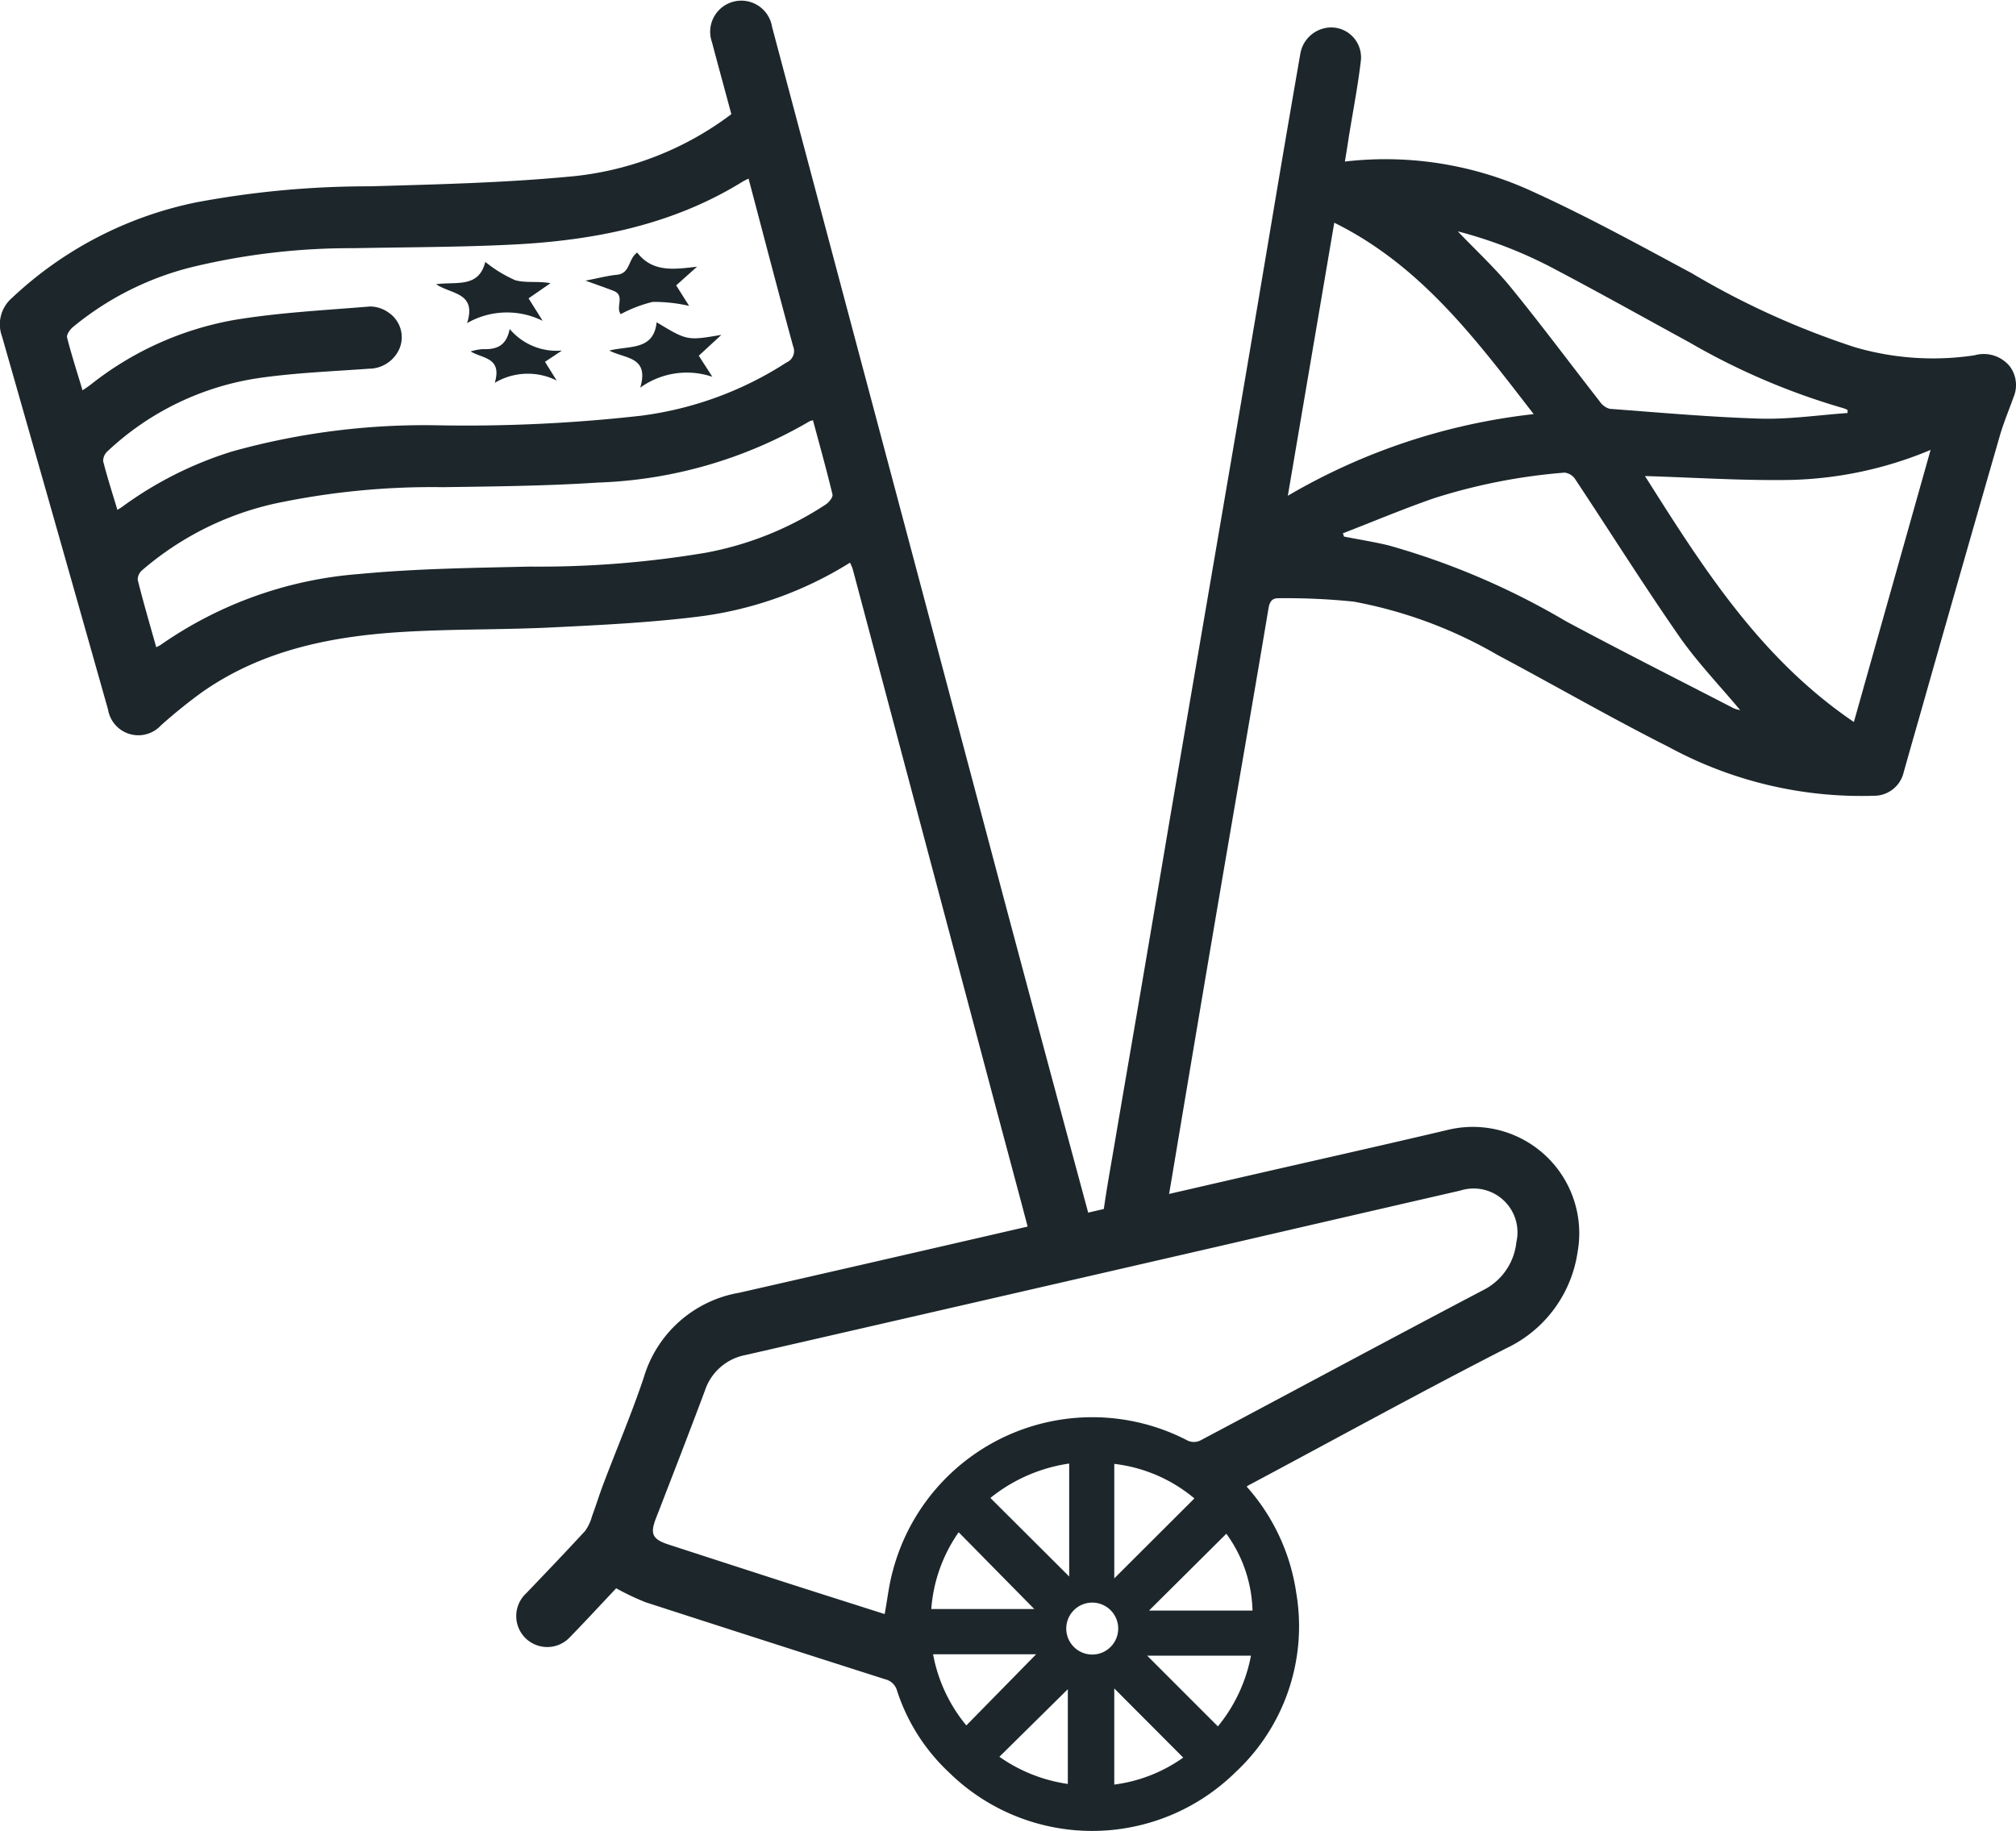 <svg xmlns="http://www.w3.org/2000/svg" width="123.021" height="111.747" viewBox="0 0 123.021 111.747">
  <g id="img5" transform="translate(-4454.945 -163.907)">
    <g id="Grupo_129306" data-name="Grupo 129306" transform="translate(4454.945 163.907)">
      <path id="Trazado_166394" data-name="Trazado 166394" d="M4501.071,170.876c-.4-1.5-.8-2.943-1.181-4.391a1.9,1.9,0,1,1,3.665-.943q4.271,16.056,8.544,32.112,2.788,10.486,5.569,20.973,2.637,9.886,5.306,19.763a2.055,2.055,0,0,1-.444,2.213,1.779,1.779,0,0,1-1.909.407,2.033,2.033,0,0,1-1.288-1.557c-.763-2.9-1.547-5.8-2.318-8.7q-4.268-16.053-8.535-32.106a3.38,3.38,0,0,0-.167-.4,22.754,22.754,0,0,1-9.218,3.29c-2.983.373-6,.518-9,.665-3.1.151-6.219.087-9.317.289-4.274.279-8.414,1.141-12.013,3.667a31.97,31.97,0,0,0-2.5,2.02,1.875,1.875,0,0,1-3.229-.963q-3.217-11.391-6.469-22.772a2.124,2.124,0,0,1,.6-2.346,23.139,23.139,0,0,1,11.264-5.842,56.952,56.952,0,0,1,10.6-.976c4.015-.118,8.039-.209,12.035-.581A19.231,19.231,0,0,0,4501.071,170.876Zm1.049,3.931c-.16.082-.261.125-.354.183-4.312,2.67-9.113,3.6-14.075,3.846-3.216.16-6.44.156-9.661.219a41.145,41.145,0,0,0-9.943,1.171,18.354,18.354,0,0,0-7.2,3.648c-.178.15-.394.461-.35.635.272,1.068.613,2.119.944,3.222.2-.139.35-.237.493-.347a19.613,19.613,0,0,1,8.757-3.948c2.736-.454,5.524-.594,8.293-.823a1.964,1.964,0,0,1,1.133.373,1.812,1.812,0,0,1,.694,2.118,2.034,2.034,0,0,1-1.9,1.307c-2.227.163-4.468.248-6.674.564a17.125,17.125,0,0,0-9.271,4.473.8.8,0,0,0-.268.608c.251.983.563,1.951.868,2.968.115-.071.192-.11.259-.16a22.761,22.761,0,0,1,6.733-3.4,43.659,43.659,0,0,1,12.5-1.6,95.318,95.318,0,0,0,12.442-.582,21.312,21.312,0,0,0,8.9-3.254.757.757,0,0,0,.4-.989C4503.918,181.664,4503.039,178.276,4502.121,174.807Zm-36.143,28.6a2.442,2.442,0,0,0,.26-.133,24.4,24.4,0,0,1,12.15-4.336c3.449-.327,6.928-.371,10.4-.45a61.3,61.3,0,0,0,10.7-.842,19.859,19.859,0,0,0,7.357-2.957c.188-.128.434-.435.4-.6-.365-1.518-.786-3.022-1.191-4.529a.956.956,0,0,0-.195.052,27.365,27.365,0,0,1-12.925,3.748c-3.143.206-6.3.236-9.451.281a46.238,46.238,0,0,0-10.26,1,18.572,18.572,0,0,0-8.1,4.065.768.768,0,0,0-.277.582C4465.187,200.659,4465.583,202.009,4465.978,203.41Z" transform="translate(-4456.443 -163.907)" fill="#1d272b"/>
      <path id="Trazado_166395" data-name="Trazado 166395" d="M4961.4,184.273a21.409,21.409,0,0,1,11.576,1.887c3.268,1.491,6.425,3.229,9.593,4.929a49.547,49.547,0,0,0,9.933,4.51,17,17,0,0,0,7.314.5,2.052,2.052,0,0,1,2.163.68,1.907,1.907,0,0,1,.222,1.882c-.283.79-.61,1.567-.842,2.372q-2.427,8.422-4.819,16.853c-.349,1.223-.7,2.445-1.043,3.67a1.852,1.852,0,0,1-1.776,1.425,24.647,24.647,0,0,1-12.562-2.978c-3.52-1.772-6.936-3.75-10.417-5.6a27.419,27.419,0,0,0-8.8-3.27,40.163,40.163,0,0,0-4.57-.208c-.392-.013-.559.176-.632.615-.971,5.794-1.983,11.581-2.969,17.372q-1.472,8.654-2.918,17.312-.267,1.584-.546,3.165a1.878,1.878,0,0,1-2.134,1.575,1.782,1.782,0,0,1-1.588-1.967c.195-1.6.493-3.194.763-4.788.524-3.1,1.063-6.2,1.59-9.295q.854-5.018,1.7-10.038.929-5.455,1.864-10.909,1.215-7.1,2.43-14.208,1.2-7.04,2.379-14.082.679-4.008,1.375-8.013a1.926,1.926,0,0,1,1.962-1.575,1.828,1.828,0,0,1,1.731,1.991c-.185,1.6-.5,3.192-.755,4.787C4961.558,183.312,4961.487,183.756,4961.4,184.273Zm35.741,17.6a23.454,23.454,0,0,1-8.605,1.833c-2.918.046-5.842-.148-8.824-.239,3.521,5.566,7.017,11.121,12.748,15.013Zm-24.22-2.184c-3.518-4.552-6.863-9.059-12.169-11.683-.948,5.578-1.88,11.056-2.834,16.665A37.924,37.924,0,0,1,4972.926,199.687Zm-11.642,7.274.067.2c.905.176,1.818.321,2.714.535a45.479,45.479,0,0,1,10.832,4.634c3.39,1.817,6.825,3.549,10.243,5.314a1.927,1.927,0,0,0,.385.107c-1.273-1.526-2.63-2.933-3.73-4.517-2.183-3.143-4.22-6.387-6.336-9.577a.9.9,0,0,0-.649-.4,35.445,35.445,0,0,0-7.954,1.559C4964.977,205.466,4963.14,206.242,4961.284,206.96Zm30.794-7.34v-.192a1.748,1.748,0,0,0-.238-.1,41.912,41.912,0,0,1-9.392-4.009c-2.758-1.506-5.5-3.042-8.28-4.506a27,27,0,0,0-5.874-2.283c1.125,1.178,2.271,2.235,3.247,3.432,1.856,2.278,3.61,4.638,5.419,6.954a1.078,1.078,0,0,0,.607.446c3.07.23,6.14.507,9.216.6C4988.544,200.01,4990.313,199.744,4992.079,199.621Z" transform="translate(-4879.332 -174.413)" fill="#1d272b"/>
      <path id="Trazado_166396" data-name="Trazado 166396" d="M4986.655,687.047a12.429,12.429,0,0,1,3.029,6.486,12.164,12.164,0,0,1-3.72,10.965,12.469,12.469,0,0,1-17.482-.014,11.817,11.817,0,0,1-3.156-4.971.981.981,0,0,0-.721-.7q-7.315-2.335-14.619-4.7a15.21,15.21,0,0,1-1.8-.855c-.921.975-1.864,2-2.838,3a1.892,1.892,0,0,1-3.242-1.035,1.9,1.9,0,0,1,.6-1.67c1.2-1.254,2.4-2.508,3.578-3.788a2.7,2.7,0,0,0,.423-.892c.245-.659.451-1.333.7-1.99.822-2.168,1.732-4.305,2.466-6.5a7.371,7.371,0,0,1,5.817-5.162c10.116-2.3,20.219-4.646,30.328-6.973,4.321-.995,8.649-1.959,12.964-2.979a6.493,6.493,0,0,1,7.871,7.468,7.727,7.727,0,0,1-4.369,5.882c-5.219,2.669-10.357,5.5-15.528,8.258C4986.861,686.919,4986.767,686.98,4986.655,687.047Zm-22.085,7.785c.169-.921.261-1.786.49-2.614a12.589,12.589,0,0,1,18.026-7.96.92.92,0,0,0,.73-.012c5.755-3.053,11.49-6.146,17.258-9.176a3.7,3.7,0,0,0,2.044-2.939,2.675,2.675,0,0,0-3.418-3.147q-7.212,1.657-14.421,3.329-14.6,3.361-29.2,6.709a3.24,3.24,0,0,0-2.484,2.186c-.972,2.6-1.977,5.185-2.979,7.772-.371.958-.229,1.285.778,1.613q3.73,1.214,7.464,2.418C4960.763,693.623,4962.668,694.226,4964.57,694.832Zm14.011-9.166v6.987l4.889-4.879A9.274,9.274,0,0,0,4978.582,685.666Zm-2.752,6.872v-6.893a9.937,9.937,0,0,0-4.808,2.1Zm9.59-2.609-4.718,4.69h6.315A8.311,8.311,0,0,0,4985.419,689.929Zm-11.721,4.594-4.613-4.684a9.362,9.362,0,0,0-1.671,4.684Zm11.206,7.164a9.631,9.631,0,0,0,2.018-4.317h-6.335Zm-17.38-4.4a9.551,9.551,0,0,0,2.029,4.342l4.259-4.342Zm8.222,7.916v-5.785l-4.176,4.124A9.638,9.638,0,0,0,4975.745,705.2Zm2.834-5.832v5.868a9.322,9.322,0,0,0,4.208-1.647Zm-2.929-3.622a1.585,1.585,0,0,0,3.169.015,1.585,1.585,0,1,0-3.169-.015Z" transform="translate(-4910.585 -596.32)" fill="#1d272b"/>
      <path id="Trazado_166398" data-name="Trazado 166398" d="M4652.317,284.144c.594-1.885-.972-1.747-1.89-2.373,1.226-.173,2.6.254,3-1.363a8.005,8.005,0,0,0,1.824,1.117c.648.185,1.392.041,2.155.184l-1.338.924c.243.39.489.782.86,1.373A4.892,4.892,0,0,0,4652.317,284.144Z" transform="translate(-4623.813 -264.424)" fill="#1d272b"/>
      <path id="Trazado_166399" data-name="Trazado 166399" d="M4723.648,277.124l-1.273,1.139.789,1.252a9.622,9.622,0,0,0-2.226-.243,8.265,8.265,0,0,0-1.947.748c-.335-.434.292-1.144-.445-1.426-.5-.193-1.014-.369-1.707-.62.769-.147,1.343-.3,1.927-.359.819-.083.669-.959,1.229-1.354C4720.948,277.5,4722.284,277.278,4723.648,277.124Z" transform="translate(-4681.113 -260.846)" fill="#1d272b"/>
      <path id="Trazado_166400" data-name="Trazado 166400" d="M4730.329,307.258c1.861,1.126,1.861,1.126,3.952.769L4732.9,309.3l.828,1.287a4.863,4.863,0,0,0-4.4.663c.56-1.91-.91-1.752-1.886-2.264C4728.656,308.674,4730.147,309,4730.329,307.258Z" transform="translate(-4690.259 -287.59)" fill="#1d272b"/>
      <path id="Trazado_166401" data-name="Trazado 166401" d="M4671,313.407a3.935,3.935,0,0,0-3.777.138c.454-1.557-.738-1.467-1.475-1.915a3.478,3.478,0,0,1,.73-.141c.79.027,1.444-.139,1.652-1.23a3.737,3.737,0,0,0,3.19,1.317l-1.034.688C4670.489,312.59,4670.687,312.906,4671,313.407Z" transform="translate(-4637.029 -290.181)" fill="#1d272b"/>
    </g>
  </g>
</svg>
